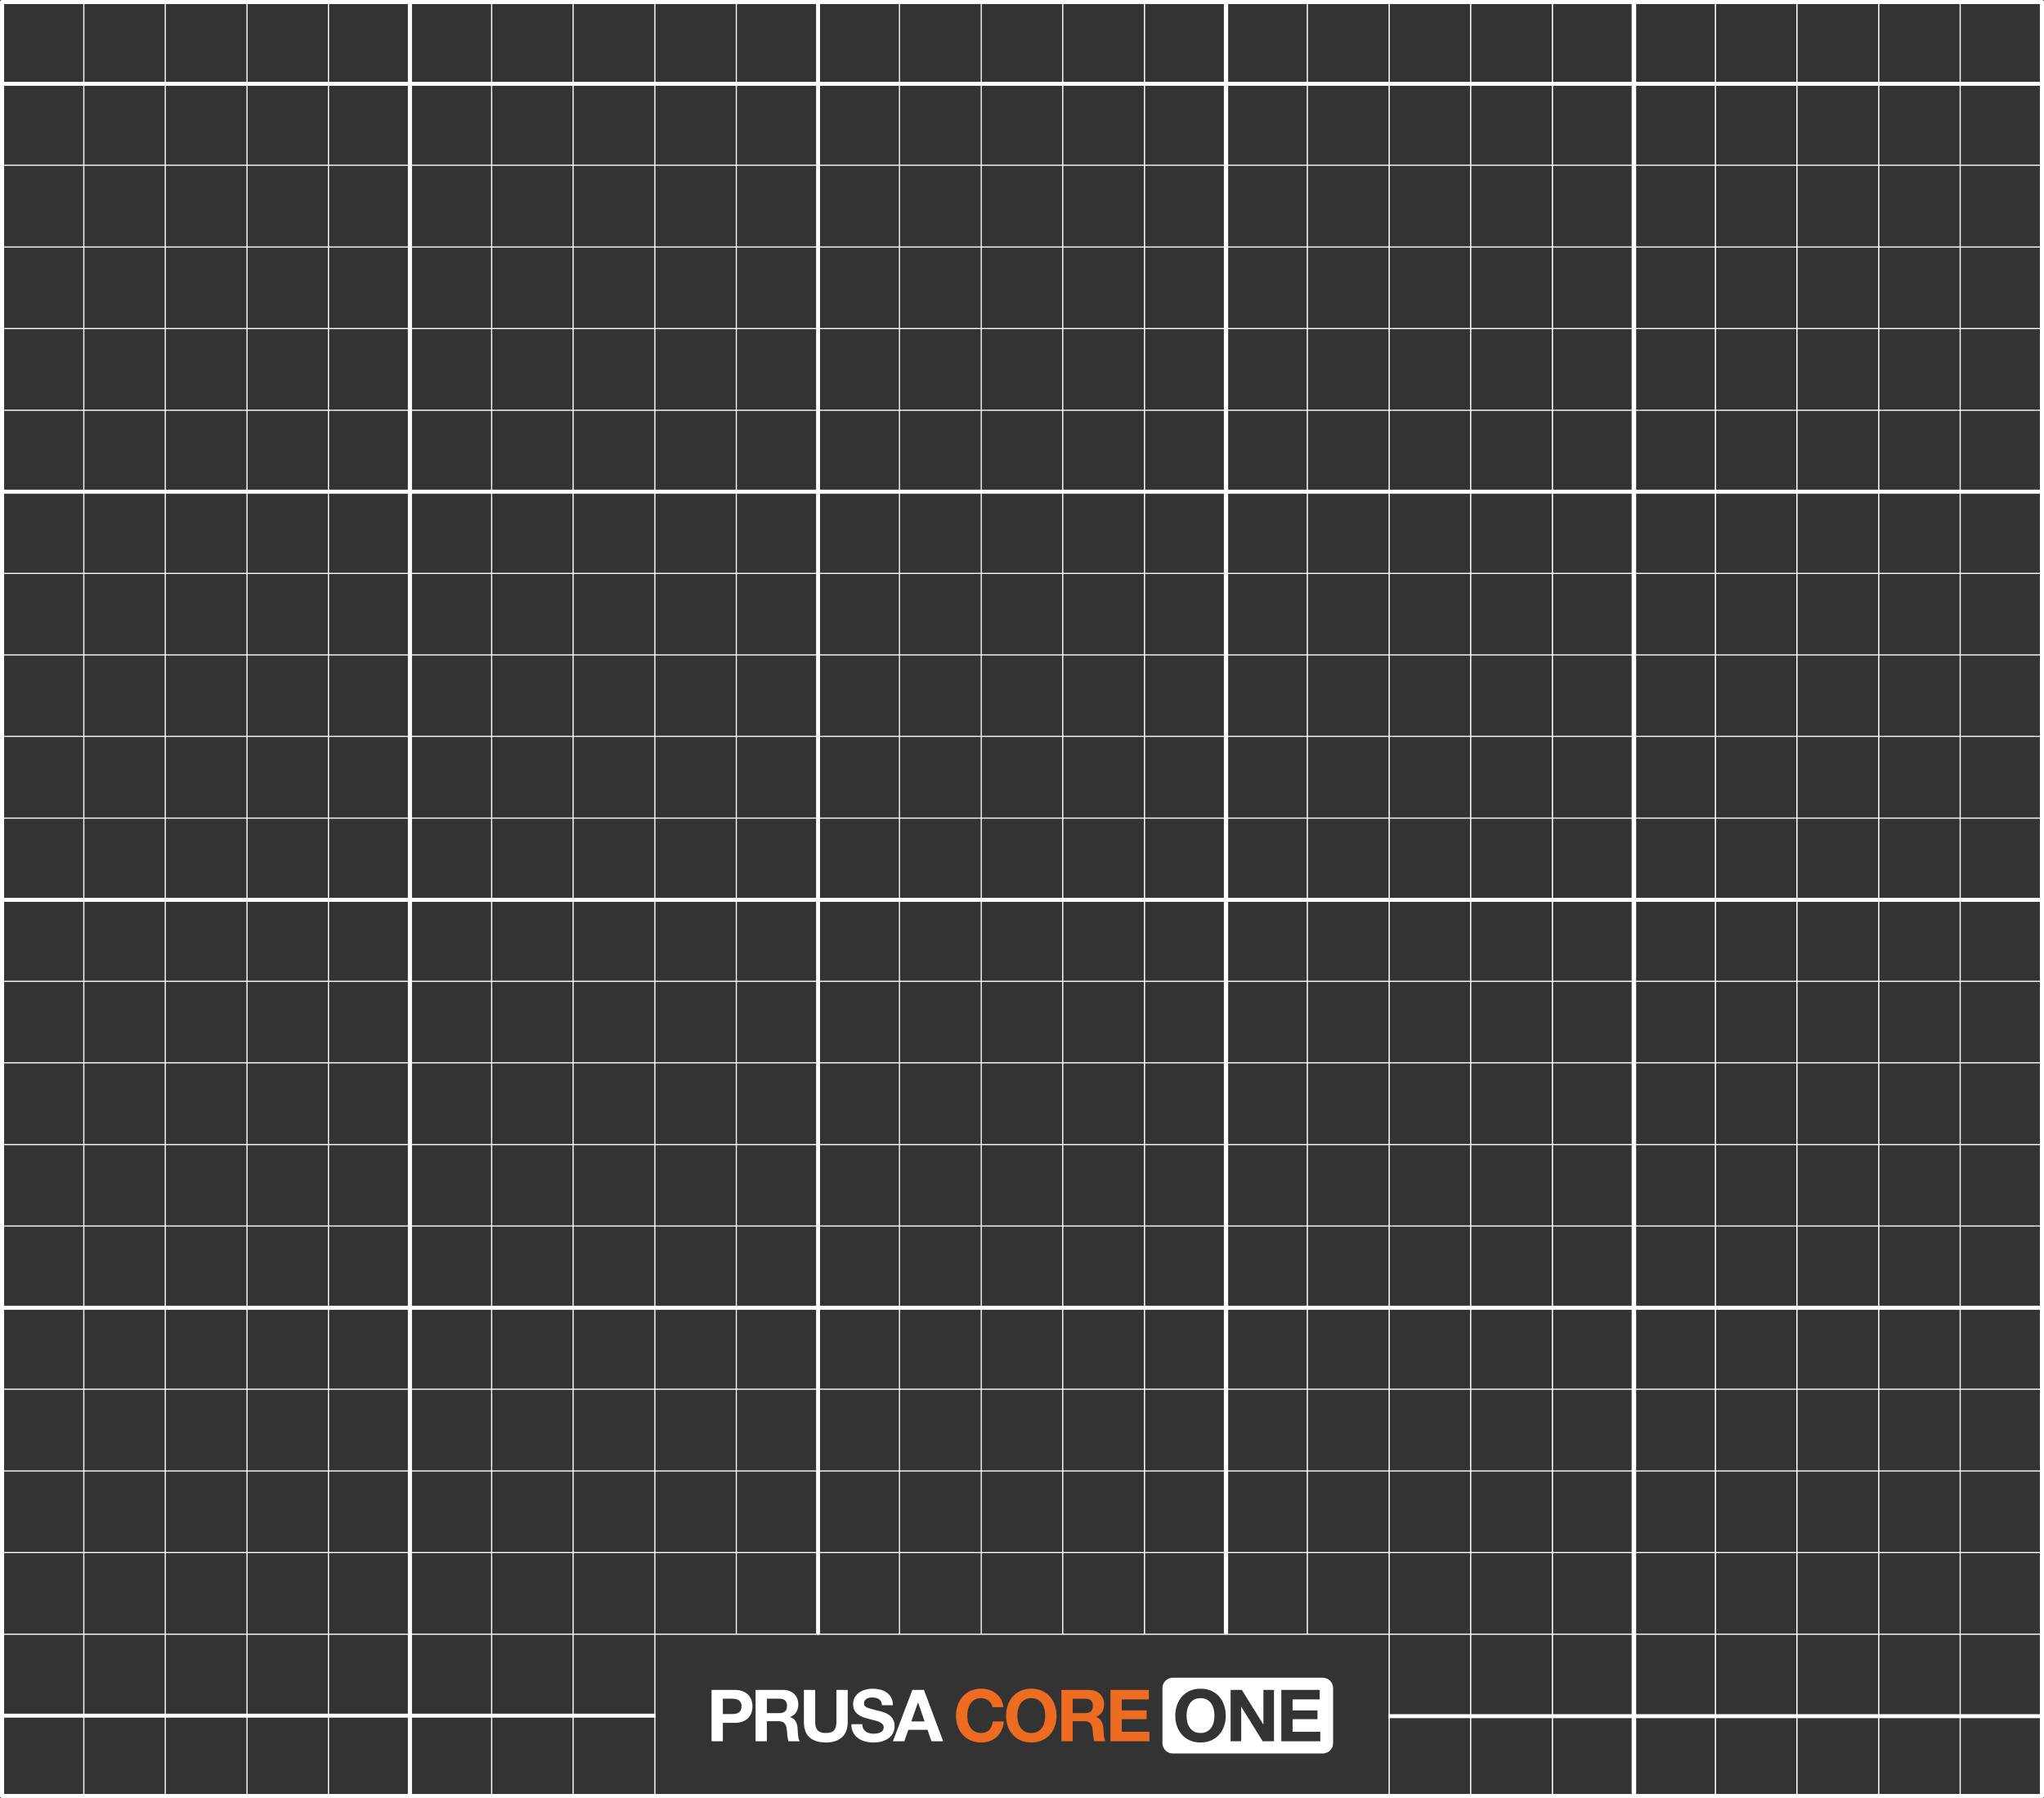 <svg xmlns="http://www.w3.org/2000/svg" xmlns:svg="http://www.w3.org/2000/svg" id="svg3128" width="710.1" height="624.644" version="1.1" viewBox="0 0 710.1 624.644" xml:space="preserve"><rect x="0" y="0" width="710.1" height="624.644" fill="#333333" stroke="none"/><defs id="defs119"><clipPath id="clipPath121" clipPathUnits="userSpaceOnUse"><path id="path121" d="M 0,683.556 H 720.393 V 0 H 0 Z" transform="translate(-422.269,-18.998)"/></clipPath><clipPath id="clipPath123" clipPathUnits="userSpaceOnUse"><path id="path123" d="M 0,683.556 H 720.393 V 0 H 0 Z" transform="translate(-415.25,-14.806)"/></clipPath><clipPath id="clipPath125" clipPathUnits="userSpaceOnUse"><path id="path125" d="M 0,683.556 H 720.393 V 0 H 0 Z" transform="translate(-262.338,-23.424)"/></clipPath><clipPath id="clipPath127" clipPathUnits="userSpaceOnUse"><path id="path127" d="M 0,683.556 H 720.393 V 0 H 0 Z" transform="translate(-276.754,-23.73)"/></clipPath><clipPath id="clipPath129" clipPathUnits="userSpaceOnUse"><path id="path129" d="M 0,683.556 H 720.393 V 0 H 0 Z" transform="translate(-303.22,-20.881)"/></clipPath><clipPath id="clipPath131" clipPathUnits="userSpaceOnUse"><path id="path131" d="M 0,683.556 H 720.393 V 0 H 0 Z" transform="translate(-308.004,-20.103)"/></clipPath><clipPath id="clipPath133" clipPathUnits="userSpaceOnUse"><path id="path133" d="M 0,683.556 H 720.393 V 0 H 0 Z" transform="translate(-324.039,-21.022)"/></clipPath><clipPath id="clipPath135" clipPathUnits="userSpaceOnUse"><path id="path135" d="M 0,683.556 H 720.393 V 0 H 0 Z" transform="translate(-350.611,-25.685)"/></clipPath><clipPath id="clipPath137" clipPathUnits="userSpaceOnUse"><path id="path137" d="M 0,683.556 H 720.393 V 0 H 0 Z" transform="translate(-358.76,-22.859)"/></clipPath><clipPath id="clipPath139" clipPathUnits="userSpaceOnUse"><path id="path139" d="M 0,683.556 H 720.393 V 0 H 0 Z" transform="translate(-376.881,-23.73)"/></clipPath><clipPath id="clipPath141" clipPathUnits="userSpaceOnUse"><path id="path141" d="M 0,683.556 H 720.393 V 0 H 0 Z" transform="translate(-389.254,-31.337)"/></clipPath><clipPath id="clipPath6" clipPathUnits="userSpaceOnUse"><path id="path6" d="M 0,114.52 H 114.52 V 0 H 0 Z" transform="translate(-35.267,-32.162)"/></clipPath><clipPath id="clipPath4" clipPathUnits="userSpaceOnUse"><path id="path4" d="M 0,114.52 H 114.52 V 0 H 0 Z" transform="translate(-61.727,-60.947)"/></clipPath><clipPath id="clipPath2" clipPathUnits="userSpaceOnUse"><path id="path2" d="M 0,114.52 H 114.52 V 0 H 0 Z" transform="translate(-70.093,-32.744)"/></clipPath></defs><line id="line2794" x1=".716" x2=".716" y1="1.082" y2="623.928" style="fill:none;stroke:#fff;stroke-width:1.432;stroke-linecap:round;stroke-linejoin:round;stroke-dasharray:none"/><line id="line2796" x1="142.41" x2="142.41" y1="1.082" y2="623.51" style="fill:none;stroke:#fff;stroke-width:1.432px;stroke-linecap:round;stroke-linejoin:round"/><line id="line2798" x1="284.202" x2="284.202" y1="1.025" y2="567.266" style="fill:none;stroke:#fff;stroke-width:1.366px;stroke-linecap:round;stroke-linejoin:round"/><line id="line2800" x1="709.384" x2="709.384" y1="623.928" y2="1.082" style="fill:none;stroke:#fff;stroke-width:1.432px;stroke-linecap:round;stroke-linejoin:round"/><line id="line2802" x1=".71" x2="227.046" y1="596" y2="596" style="fill:none;stroke:#fff;stroke-width:1.399;stroke-linecap:square;stroke-linejoin:round;stroke-miterlimit:4;stroke-dasharray:none"/><line id="line2802-8" x1="483.129" x2="708.968" y1="596.171" y2="596.171" style="fill:none;stroke:#fff;stroke-width:1.4;stroke-linecap:square;stroke-linejoin:round;stroke-miterlimit:4;stroke-dasharray:none"/><line id="line2806" x1="1.2" x2="709.4" y1="454.3" y2="454.3" style="fill:none;stroke:#fff;stroke-width:1.4px;stroke-linecap:round;stroke-linejoin:round"/><line id="line2808" x1="1.2" x2="709.4" y1="312.6" y2="312.6" style="fill:none;stroke:#fff;stroke-width:1.4px;stroke-linecap:round;stroke-linejoin:round"/><line id="line2810" x1="1.2" x2="709.4" y1="170.8" y2="170.8" style="fill:none;stroke:#fff;stroke-width:1.4px;stroke-linecap:round;stroke-linejoin:round"/><line id="line2812" x1="1.2" x2="709.4" y1="29.1" y2="29.1" style="fill:none;stroke:#fff;stroke-width:1.4px;stroke-linecap:round;stroke-linejoin:round"/><line id="line2814" x1="709.4" x2=".7" y1=".7" y2=".7" style="fill:none;stroke:#fff;stroke-width:1.4px;stroke-linecap:round;stroke-linejoin:round"/><line id="line2816" x1="425.922" x2="425.922" y1="1.146" y2="567.112" style="fill:none;stroke:#fff;stroke-width:1.492px;stroke-linecap:round;stroke-linejoin:round"/><line id="line2820" x1="567.632" x2="567.632" y1="1.251" y2="622.756" style="fill:none;stroke:#fff;stroke-width:1.563px;stroke-linecap:round;stroke-linejoin:round"/><line id="line2826" x1="85.812" x2="85.812" y1="1.082" y2="623.824" style="fill:none;stroke:#fff;stroke-width:.409px;stroke-linecap:round;stroke-linejoin:round"/><line id="line2828" x1="114.111" x2="114.111" y1="1.082" y2="623.824" style="fill:none;stroke:#fff;stroke-width:.409px;stroke-linecap:round;stroke-linejoin:round"/><line id="line2830" x1="170.808" x2="170.808" y1="1.082" y2="623.824" style="fill:none;stroke:#fff;stroke-width:.409px;stroke-linecap:round;stroke-linejoin:round"/><line id="line2832" x1="199.107" x2="199.107" y1="1.082" y2="623.824" style="fill:none;stroke:#fff;stroke-width:.409px;stroke-linecap:round;stroke-linejoin:round"/><line id="line2834" x1="227.506" x2="227.506" y1="1.082" y2="623.824" style="fill:none;stroke:#fff;stroke-width:.409px;stroke-linecap:round;stroke-linejoin:round"/><line id="line2836" x1="255.804" x2="255.804" y1="1.063" y2="567.534" style="fill:none;stroke:#fff;stroke-width:.39px;stroke-linecap:round;stroke-linejoin:round"/><line id="line2838" x1="312.478" x2="312.478" y1="1.045" y2="567.583" style="fill:none;stroke:#fff;stroke-width:.39px;stroke-linecap:round;stroke-linejoin:round"/><line id="line2840" x1="340.889" x2="340.889" y1="1.045" y2="567.583" style="fill:none;stroke:#fff;stroke-width:.39px;stroke-linecap:round;stroke-linejoin:round"/><line id="line2842" x1="680.985" x2="680.985" y1="1.082" y2="623.824" style="fill:none;stroke:#fff;stroke-width:.409px;stroke-linecap:round;stroke-linejoin:round"/><line id="line2844" x1="29.115" x2="29.115" y1="1.082" y2="623.824" style="fill:none;stroke:#fff;stroke-width:.409px;stroke-linecap:round;stroke-linejoin:round"/><line id="line2846" x1="57.413" x2="57.413" y1="1.082" y2="623.824" style="fill:none;stroke:#fff;stroke-width:.409px;stroke-linecap:round;stroke-linejoin:round"/><line id="line2848" x1="1.5" x2="709.4" y1="482.6" y2="482.6" style="fill:none;stroke:#fff;stroke-width:.4px;stroke-linecap:round;stroke-linejoin:round"/><line id="line2850" x1="1.5" x2="709.4" y1="511" y2="511" style="fill:none;stroke:#fff;stroke-width:.4px;stroke-linecap:round;stroke-linejoin:round"/><line id="line2852" x1="1.5" x2="709.4" y1="539.3" y2="539.3" style="fill:none;stroke:#fff;stroke-width:.4px;stroke-linecap:round;stroke-linejoin:round"/><line id="line2854" x1="1.5" x2="709.4" y1="567.7" y2="567.7" style="fill:none;stroke:#fff;stroke-width:.4px;stroke-linecap:round;stroke-linejoin:round"/><line id="line2854-7" x1="1.5" x2="709.4" y1="623.9" y2="623.9" style="fill:none;stroke:#fff;stroke-width:1.4;stroke-linecap:round;stroke-linejoin:round;stroke-dasharray:none"/><line id="line2856" x1="1.5" x2="709.4" y1="425.9" y2="425.9" style="fill:none;stroke:#fff;stroke-width:.4px;stroke-linecap:round;stroke-linejoin:round"/><line id="line2858" x1="1.5" x2="709.4" y1="397.6" y2="397.6" style="fill:none;stroke:#fff;stroke-width:.4px;stroke-linecap:round;stroke-linejoin:round"/><line id="line2860" x1="1.5" x2="709.4" y1="369.2" y2="369.2" style="fill:none;stroke:#fff;stroke-width:.4px;stroke-linecap:round;stroke-linejoin:round"/><line id="line2862" x1="1.5" x2="709.4" y1="340.9" y2="340.9" style="fill:none;stroke:#fff;stroke-width:.4px;stroke-linecap:round;stroke-linejoin:round"/><line id="line2864" x1="1.5" x2="709.4" y1="284.2" y2="284.2" style="fill:none;stroke:#fff;stroke-width:.4px;stroke-linecap:round;stroke-linejoin:round"/><line id="line2866" x1="1.5" x2="709.4" y1="255.8" y2="255.8" style="fill:none;stroke:#fff;stroke-width:.4px;stroke-linecap:round;stroke-linejoin:round"/><line id="line2868" x1="1.5" x2="709.4" y1="227.5" y2="227.5" style="fill:none;stroke:#fff;stroke-width:.4px;stroke-linecap:round;stroke-linejoin:round"/><line id="line2870" x1="1.5" x2="709.4" y1="199.2" y2="199.2" style="fill:none;stroke:#fff;stroke-width:.4px;stroke-linecap:round;stroke-linejoin:round"/><line id="line2872" x1="1.5" x2="709.4" y1="142.5" y2="142.5" style="fill:none;stroke:#fff;stroke-width:.4px;stroke-linecap:round;stroke-linejoin:round"/><line id="line2874" x1="1.5" x2="709.4" y1="114.1" y2="114.1" style="fill:none;stroke:#fff;stroke-width:.4px;stroke-linecap:round;stroke-linejoin:round"/><line id="line2876" x1="1.5" x2="709.4" y1="85.8" y2="85.8" style="fill:none;stroke:#fff;stroke-width:.4px;stroke-linecap:round;stroke-linejoin:round"/><line id="line2878" x1="1.5" x2="709.4" y1="57.4" y2="57.4" style="fill:none;stroke:#fff;stroke-width:.4px;stroke-linecap:round;stroke-linejoin:round"/><line id="line2880" x1="369.2" x2="369.2" y1="1.068" y2="567.586" style="fill:none;stroke:#fff;stroke-width:.417px;stroke-linecap:round;stroke-linejoin:round"/><line id="line2884" x1="397.61" x2="397.61" y1="1.081" y2="567.657" style="fill:none;stroke:#fff;stroke-width:.426px;stroke-linecap:round;stroke-linejoin:round"/><line id="line2888" x1="454.177" x2="454.177" y1="1.057" y2="567.389" style="fill:none;stroke:#fff;stroke-width:.427;stroke-linecap:round;stroke-linejoin:round;stroke-dasharray:none"/><line id="line2892" x1="482.612" x2="482.612" y1="1.118" y2="623.438" style="fill:none;stroke:#fff;stroke-width:.447px;stroke-linecap:round;stroke-linejoin:round"/><line id="line2896" x1="510.916" x2="510.916" y1="1.118" y2="623.438" style="fill:none;stroke:#fff;stroke-width:.447px;stroke-linecap:round;stroke-linejoin:round"/><line id="line2900" x1="539.321" x2="539.321" y1="1.118" y2="623.438" style="fill:none;stroke:#fff;stroke-width:.447px;stroke-linecap:round;stroke-linejoin:round"/><line id="line2904" x1="595.952" x2="595.952" y1="1.155" y2="623.363" style="fill:none;stroke:#fff;stroke-width:.447px;stroke-linecap:round;stroke-linejoin:round"/><line id="line2906" x1="624.266" x2="624.266" y1="1.155" y2="623.363" style="fill:none;stroke:#fff;stroke-width:.447px;stroke-linecap:round;stroke-linejoin:round"/><line id="line2908" x1="652.687" x2="652.687" y1="1.111" y2="623.517" style="fill:none;stroke:#fff;stroke-width:.437px;stroke-linecap:round;stroke-linejoin:round"/><path id="path120" d="M 0,0 C 0.361,0.533 0.624,1.134 0.789,1.802 0.954,2.469 1.036,3.156 1.036,3.862 1.036,4.6 0.954,5.314 0.789,6.005 0.624,6.696 0.361,7.313 0,7.854 -0.361,8.396 -0.832,8.828 -1.413,9.15 -1.994,9.471 -2.701,9.632 -3.533,9.632 -4.365,9.632 -5.071,9.471 -5.652,9.15 -6.233,8.828 -6.704,8.396 -7.065,7.854 -7.427,7.313 -7.689,6.696 -7.854,6.005 -8.019,5.314 -8.102,4.6 -8.102,3.862 c 0,-0.706 0.083,-1.393 0.248,-2.06 0.165,-0.668 0.427,-1.269 0.789,-1.802 0.361,-0.534 0.832,-0.962 1.413,-1.284 0.581,-0.322 1.287,-0.482 2.119,-0.482 0.832,0 1.539,0.16 2.12,0.482 C -0.832,-0.962 -0.361,-0.534 0,0" clip-path="url(#clipPath121)" transform="matrix(1.061,0,0,-1.061,420.816,600.147)" style="fill:#fff;fill-opacity:1;fill-rule:nonzero;stroke:none"/><path id="path122" d="m 0,0 c -1.021,0.455 -1.884,1.075 -2.591,1.86 -0.706,0.786 -1.248,1.712 -1.625,2.78 -0.377,1.067 -0.565,2.205 -0.565,3.415 0,1.24 0.188,2.402 0.565,3.485 0.377,1.084 0.919,2.026 1.625,2.826 0.707,0.801 1.57,1.429 2.591,1.884 1.021,0.456 2.182,0.683 3.486,0.683 1.303,0 2.465,-0.227 3.485,-0.683 1.021,-0.455 1.884,-1.083 2.591,-1.884 0.707,-0.8 1.248,-1.742 1.625,-2.826 0.377,-1.083 0.565,-2.245 0.565,-3.485 0,-1.21 -0.188,-2.348 -0.565,-3.415 C 10.81,3.572 10.269,2.646 9.562,1.86 8.855,1.075 7.992,0.455 6.971,0 5.951,-0.455 4.789,-0.683 3.486,-0.683 2.182,-0.683 1.021,-0.455 0,0 M 17.014,16.533 24.032,5.252 h 0.047 v 11.281 h 3.462 V -0.283 H 23.844 L 16.849,10.975 H 16.802 V -0.283 H 13.34 v 16.816 z m 25.501,0 V 13.424 H 33.637 V 9.821 h 8.148 V 6.948 H 33.637 V 2.826 h 9.067 V -0.283 H 29.939 V 16.533 Z M 46.901,-0.89 v 18.028 c 0,1.869 -1.515,3.385 -3.385,3.385 H -5.593 c -1.87,0 -3.385,-1.516 -3.385,-3.385 V -0.89 c 0,-1.87 1.515,-3.386 3.385,-3.386 h 49.109 c 1.87,0 3.385,1.516 3.385,3.386" clip-path="url(#clipPath123)" transform="matrix(1.061,0,0,-1.061,413.37,604.595)" style="fill:#fff;fill-opacity:1;fill-rule:nonzero;stroke:none"/><path id="path124" d="M 0,0 H 2.873 C 3.297,0 3.705,0.031 4.098,0.094 4.49,0.157 4.836,0.279 5.134,0.459 5.432,0.64 5.672,0.895 5.852,1.225 6.033,1.554 6.123,1.986 6.123,2.52 6.123,3.054 6.033,3.486 5.852,3.815 5.672,4.145 5.432,4.4 5.134,4.581 4.836,4.761 4.49,4.883 4.098,4.946 3.705,5.008 3.297,5.04 2.873,5.04 H 0 Z M -3.698,7.913 H 3.886 C 4.938,7.913 5.833,7.76 6.571,7.454 7.308,7.148 7.909,6.744 8.372,6.241 8.835,5.739 9.173,5.161 9.385,4.51 9.597,3.859 9.703,3.195 9.703,2.52 9.703,1.829 9.597,1.162 9.385,0.518 9.173,-0.126 8.835,-0.699 8.372,-1.201 7.909,-1.704 7.308,-2.108 6.571,-2.414 5.833,-2.72 4.938,-2.873 3.886,-2.873 H 0 v -6.029 h -3.698 z" clip-path="url(#clipPath125)" transform="matrix(1.061,0,0,-1.061,251.12,595.451)" style="fill:#fff;fill-opacity:1;fill-rule:nonzero;stroke:none"/><path id="path126" d="M 0,0 H 4.051 C 4.883,0 5.514,0.188 5.947,0.565 6.378,0.942 6.594,1.554 6.594,2.402 6.594,3.218 6.378,3.811 5.947,4.18 5.514,4.549 4.883,4.734 4.051,4.734 H 0 Z M -3.698,7.607 H 5.37 C 6.123,7.607 6.802,7.485 7.407,7.242 8.011,6.999 8.529,6.665 8.961,6.241 9.393,5.817 9.723,5.322 9.951,4.757 10.178,4.192 10.292,3.595 10.292,2.968 10.292,1.978 10.084,1.122 9.668,0.4 9.252,-0.322 8.573,-0.871 7.63,-1.248 v -0.047 c 0.456,-0.126 0.833,-0.318 1.131,-0.577 0.298,-0.259 0.542,-0.57 0.73,-0.931 0.189,-0.361 0.326,-0.75 0.412,-1.165 0.086,-0.417 0.145,-0.837 0.177,-1.261 0.015,-0.267 0.031,-0.581 0.047,-0.942 0.015,-0.361 0.043,-0.726 0.083,-1.095 0.039,-0.369 0.101,-0.726 0.188,-1.071 0.086,-0.346 0.216,-0.636 0.388,-0.872 H 7.089 C 6.979,-8.942 6.896,-8.648 6.842,-8.326 6.786,-8.004 6.739,-7.666 6.7,-7.313 6.661,-6.96 6.63,-6.599 6.606,-6.229 6.583,-5.861 6.547,-5.511 6.5,-5.181 6.374,-4.302 6.107,-3.659 5.699,-3.25 5.291,-2.842 4.624,-2.638 3.698,-2.638 H 0 v -6.571 h -3.698 z" clip-path="url(#clipPath127)" transform="matrix(1.061,0,0,-1.061,266.416,595.125)" style="fill:#fff;fill-opacity:1;fill-rule:nonzero;stroke:none"/><path id="path128" d="m 0,0 c 0,-2.277 -0.636,-3.973 -1.908,-5.087 -1.271,-1.115 -3.03,-1.672 -5.275,-1.672 -2.277,0 -4.039,0.553 -5.288,1.66 -1.248,1.107 -1.872,2.806 -1.872,5.099 v 10.457 h 3.698 V 0 c 0,-0.456 0.039,-0.903 0.118,-1.343 0.078,-0.439 0.243,-0.832 0.494,-1.177 0.251,-0.346 0.601,-0.62 1.048,-0.825 0.448,-0.204 1.048,-0.306 1.802,-0.306 1.319,0 2.229,0.295 2.732,0.884 0.502,0.588 0.753,1.511 0.753,2.767 V 10.457 H 0 Z" clip-path="url(#clipPath129)" transform="matrix(1.061,0,0,-1.061,294.499,598.149)" style="fill:#fff;fill-opacity:1;fill-rule:nonzero;stroke:none"/><path id="path130" d="m 0,0 c 0,-0.565 0.102,-1.045 0.306,-1.437 0.204,-0.392 0.475,-0.71 0.813,-0.954 0.337,-0.243 0.73,-0.424 1.177,-0.541 0.448,-0.118 0.923,-0.177 1.425,-0.177 0.33,0 0.683,0.027 1.06,0.083 0.377,0.054 0.73,0.16 1.06,0.317 0.33,0.157 0.604,0.373 0.824,0.648 0.22,0.275 0.33,0.624 0.33,1.048 0,0.456 -0.146,0.825 -0.436,1.107 C 6.268,0.377 5.888,0.616 5.417,0.812 4.946,1.008 4.412,1.174 3.815,1.307 3.219,1.44 2.614,1.593 2.002,1.766 1.374,1.923 0.762,2.116 0.165,2.343 -0.432,2.571 -0.966,2.865 -1.437,3.227 -1.908,3.588 -2.288,4.035 -2.579,4.569 -2.87,5.102 -3.015,5.762 -3.015,6.547 c 0,0.864 0.185,1.614 0.554,2.249 0.369,0.636 0.851,1.166 1.448,1.59 0.597,0.424 1.272,0.738 2.026,0.942 0.753,0.204 1.507,0.306 2.261,0.306 0.879,0 1.723,-0.098 2.531,-0.294 C 6.614,11.144 7.332,10.825 7.96,10.386 8.588,9.946 9.087,9.385 9.456,8.702 9.825,8.019 10.01,7.191 10.01,6.218 H 6.43 C 6.398,6.72 6.292,7.136 6.112,7.466 5.931,7.796 5.691,8.055 5.393,8.243 5.095,8.431 4.749,8.564 4.357,8.643 3.965,8.722 3.548,8.761 3.109,8.761 2.81,8.761 2.512,8.73 2.214,8.667 1.915,8.604 1.644,8.494 1.401,8.337 1.158,8.18 0.958,7.98 0.801,7.736 0.644,7.493 0.565,7.199 0.565,6.854 0.565,6.524 0.628,6.257 0.754,6.053 0.879,5.849 1.126,5.664 1.496,5.499 1.864,5.334 2.375,5.161 3.026,4.981 3.678,4.801 4.53,4.577 5.582,4.31 5.786,4.263 6.053,4.196 6.382,4.11 6.712,4.023 7.061,3.905 7.43,3.756 7.799,3.607 8.168,3.415 8.538,3.179 8.906,2.944 9.244,2.653 9.55,2.308 9.856,1.962 10.103,1.55 10.292,1.071 c 0.188,-0.478 0.283,-1.032 0.283,-1.66 0,-0.769 -0.15,-1.484 -0.448,-2.143 C 9.829,-3.391 9.385,-3.961 8.797,-4.44 8.208,-4.919 7.478,-5.295 6.606,-5.57 5.735,-5.844 4.726,-5.982 3.58,-5.982 c -0.927,0 -1.825,0.118 -2.697,0.353 -0.871,0.236 -1.637,0.597 -2.296,1.083 -0.66,0.487 -1.189,1.107 -1.59,1.861 -0.4,0.754 -0.593,1.649 -0.577,2.685 z" clip-path="url(#clipPath131)" transform="matrix(1.061,0,0,-1.061,299.574,598.974)" style="fill:#fff;fill-opacity:1;fill-rule:nonzero;stroke:none"/><path id="path132" d="M 0,0 H 4.357 L 2.237,6.171 H 2.19 Z M 0.353,10.316 H 4.145 L 10.434,-6.5 H 6.594 L 5.323,-2.755 H -0.966 L -2.284,-6.5 h -3.745 z" clip-path="url(#clipPath133)" transform="matrix(1.061,0,0,-1.061,316.589,597.999)" style="fill:#fff;fill-opacity:1;fill-rule:nonzero;stroke:none"/><path id="path134" d="m 0,0 c -0.063,0.424 -0.204,0.813 -0.424,1.166 -0.22,0.353 -0.495,0.663 -0.824,0.93 -0.33,0.267 -0.703,0.475 -1.119,0.624 -0.416,0.149 -0.852,0.224 -1.307,0.224 -0.833,0 -1.539,-0.161 -2.12,-0.483 C -6.375,2.139 -6.846,1.708 -7.207,1.166 -7.568,0.624 -7.831,0.008 -7.996,-0.683 c -0.165,-0.691 -0.247,-1.405 -0.247,-2.143 0,-0.707 0.082,-1.394 0.247,-2.061 0.165,-0.667 0.428,-1.268 0.789,-1.801 0.361,-0.535 0.832,-0.963 1.413,-1.284 0.581,-0.322 1.287,-0.483 2.12,-0.483 1.13,0 2.014,0.349 2.65,1.048 0.635,0.698 1.024,1.605 1.165,2.72 h 3.58 C 3.627,-5.739 3.383,-6.688 2.991,-7.537 2.598,-8.384 2.08,-9.107 1.437,-9.703 0.793,-10.3 0.039,-10.759 -0.824,-11.081 c -0.864,-0.322 -1.814,-0.483 -2.85,-0.483 -1.303,0 -2.465,0.228 -3.486,0.683 -1.02,0.455 -1.884,1.076 -2.591,1.861 -0.706,0.785 -1.248,1.711 -1.624,2.779 -0.377,1.067 -0.566,2.206 -0.566,3.415 0,1.24 0.189,2.402 0.566,3.486 0.376,1.083 0.918,2.025 1.624,2.826 0.707,0.801 1.571,1.428 2.591,1.884 1.021,0.455 2.183,0.683 3.486,0.683 0.926,0 1.801,-0.134 2.626,-0.401 C -0.224,5.385 0.514,4.997 1.166,4.487 1.817,3.976 2.355,3.345 2.779,2.591 3.203,1.837 3.47,0.973 3.58,0 Z" clip-path="url(#clipPath135)" transform="matrix(1.061,0,0,-1.061,344.783,593.051)" style="fill:#ed6c21;fill-opacity:1;fill-rule:nonzero;stroke:none"/><path id="path136" d="m 0,0 c 0,-0.707 0.082,-1.394 0.247,-2.061 0.165,-0.667 0.428,-1.268 0.789,-1.801 0.361,-0.534 0.832,-0.962 1.413,-1.284 0.581,-0.322 1.287,-0.483 2.12,-0.483 0.832,0 1.539,0.161 2.12,0.483 0.58,0.322 1.051,0.75 1.413,1.284 0.361,0.533 0.624,1.134 0.789,1.801 C 9.055,-1.394 9.138,-0.707 9.138,0 9.138,0.738 9.055,1.452 8.891,2.143 8.726,2.834 8.463,3.45 8.102,3.992 7.74,4.534 7.269,4.965 6.689,5.287 6.108,5.609 5.401,5.77 4.569,5.77 3.736,5.77 3.03,5.609 2.449,5.287 1.868,4.965 1.397,4.534 1.036,3.992 0.675,3.45 0.412,2.834 0.247,2.143 0.082,1.452 0,0.738 0,0 m -3.697,0 c 0,1.24 0.188,2.402 0.565,3.486 0.377,1.083 0.918,2.025 1.625,2.826 0.706,0.801 1.57,1.428 2.59,1.884 1.021,0.455 2.183,0.683 3.486,0.683 1.303,0 2.465,-0.228 3.486,-0.683 C 9.075,7.74 9.939,7.113 10.645,6.312 11.352,5.511 11.894,4.569 12.27,3.486 12.647,2.402 12.836,1.24 12.836,0 12.836,-1.209 12.647,-2.348 12.27,-3.415 11.894,-4.483 11.352,-5.409 10.645,-6.194 9.939,-6.979 9.075,-7.599 8.055,-8.055 7.034,-8.51 5.872,-8.738 4.569,-8.738 c -1.303,0 -2.465,0.228 -3.486,0.683 -1.02,0.456 -1.884,1.076 -2.59,1.861 -0.707,0.785 -1.248,1.711 -1.625,2.779 -0.377,1.067 -0.565,2.206 -0.565,3.415" clip-path="url(#clipPath137)" transform="matrix(1.061,0,0,-1.061,353.43,596.05)" style="fill:#ed6c21;fill-opacity:1;fill-rule:nonzero;stroke:none"/><path id="path138" d="M 0,0 H 4.051 C 4.883,0 5.514,0.188 5.947,0.565 6.378,0.942 6.594,1.554 6.594,2.402 6.594,3.218 6.378,3.811 5.947,4.18 5.514,4.549 4.883,4.734 4.051,4.734 H 0 Z M -3.698,7.607 H 5.37 C 6.123,7.607 6.802,7.485 7.407,7.242 8.011,6.999 8.529,6.665 8.961,6.241 9.393,5.817 9.723,5.322 9.951,4.757 10.178,4.192 10.292,3.595 10.292,2.968 10.292,1.978 10.084,1.122 9.668,0.4 9.252,-0.322 8.573,-0.871 7.63,-1.248 v -0.047 c 0.456,-0.126 0.833,-0.318 1.131,-0.577 0.298,-0.259 0.542,-0.57 0.73,-0.931 0.189,-0.361 0.326,-0.75 0.412,-1.165 0.086,-0.417 0.145,-0.837 0.177,-1.261 0.015,-0.267 0.031,-0.581 0.047,-0.942 0.015,-0.361 0.043,-0.726 0.083,-1.095 0.039,-0.369 0.101,-0.726 0.188,-1.071 0.086,-0.346 0.216,-0.636 0.388,-0.872 H 7.089 C 6.979,-8.942 6.896,-8.648 6.842,-8.326 6.786,-8.004 6.739,-7.666 6.7,-7.313 6.661,-6.96 6.63,-6.599 6.606,-6.229 6.583,-5.861 6.547,-5.511 6.5,-5.181 6.374,-4.302 6.107,-3.659 5.699,-3.25 5.291,-2.842 4.624,-2.638 3.698,-2.638 H 0 v -6.571 h -3.698 z" clip-path="url(#clipPath139)" transform="matrix(1.061,0,0,-1.061,372.657,595.125)" style="fill:#ed6c21;fill-opacity:1;fill-rule:nonzero;stroke:none"/><path id="path140" d="M 0,0 H 12.577 V -3.109 H 3.698 v -3.603 h 8.148 V -9.585 H 3.698 v -4.122 h 9.067 v -3.109 H 0 Z" clip-path="url(#clipPath141)" transform="matrix(1.061,0,0,-1.061,385.786,587.054)" style="fill:#ed6c21;fill-opacity:1;fill-rule:nonzero;stroke:none"/></svg>